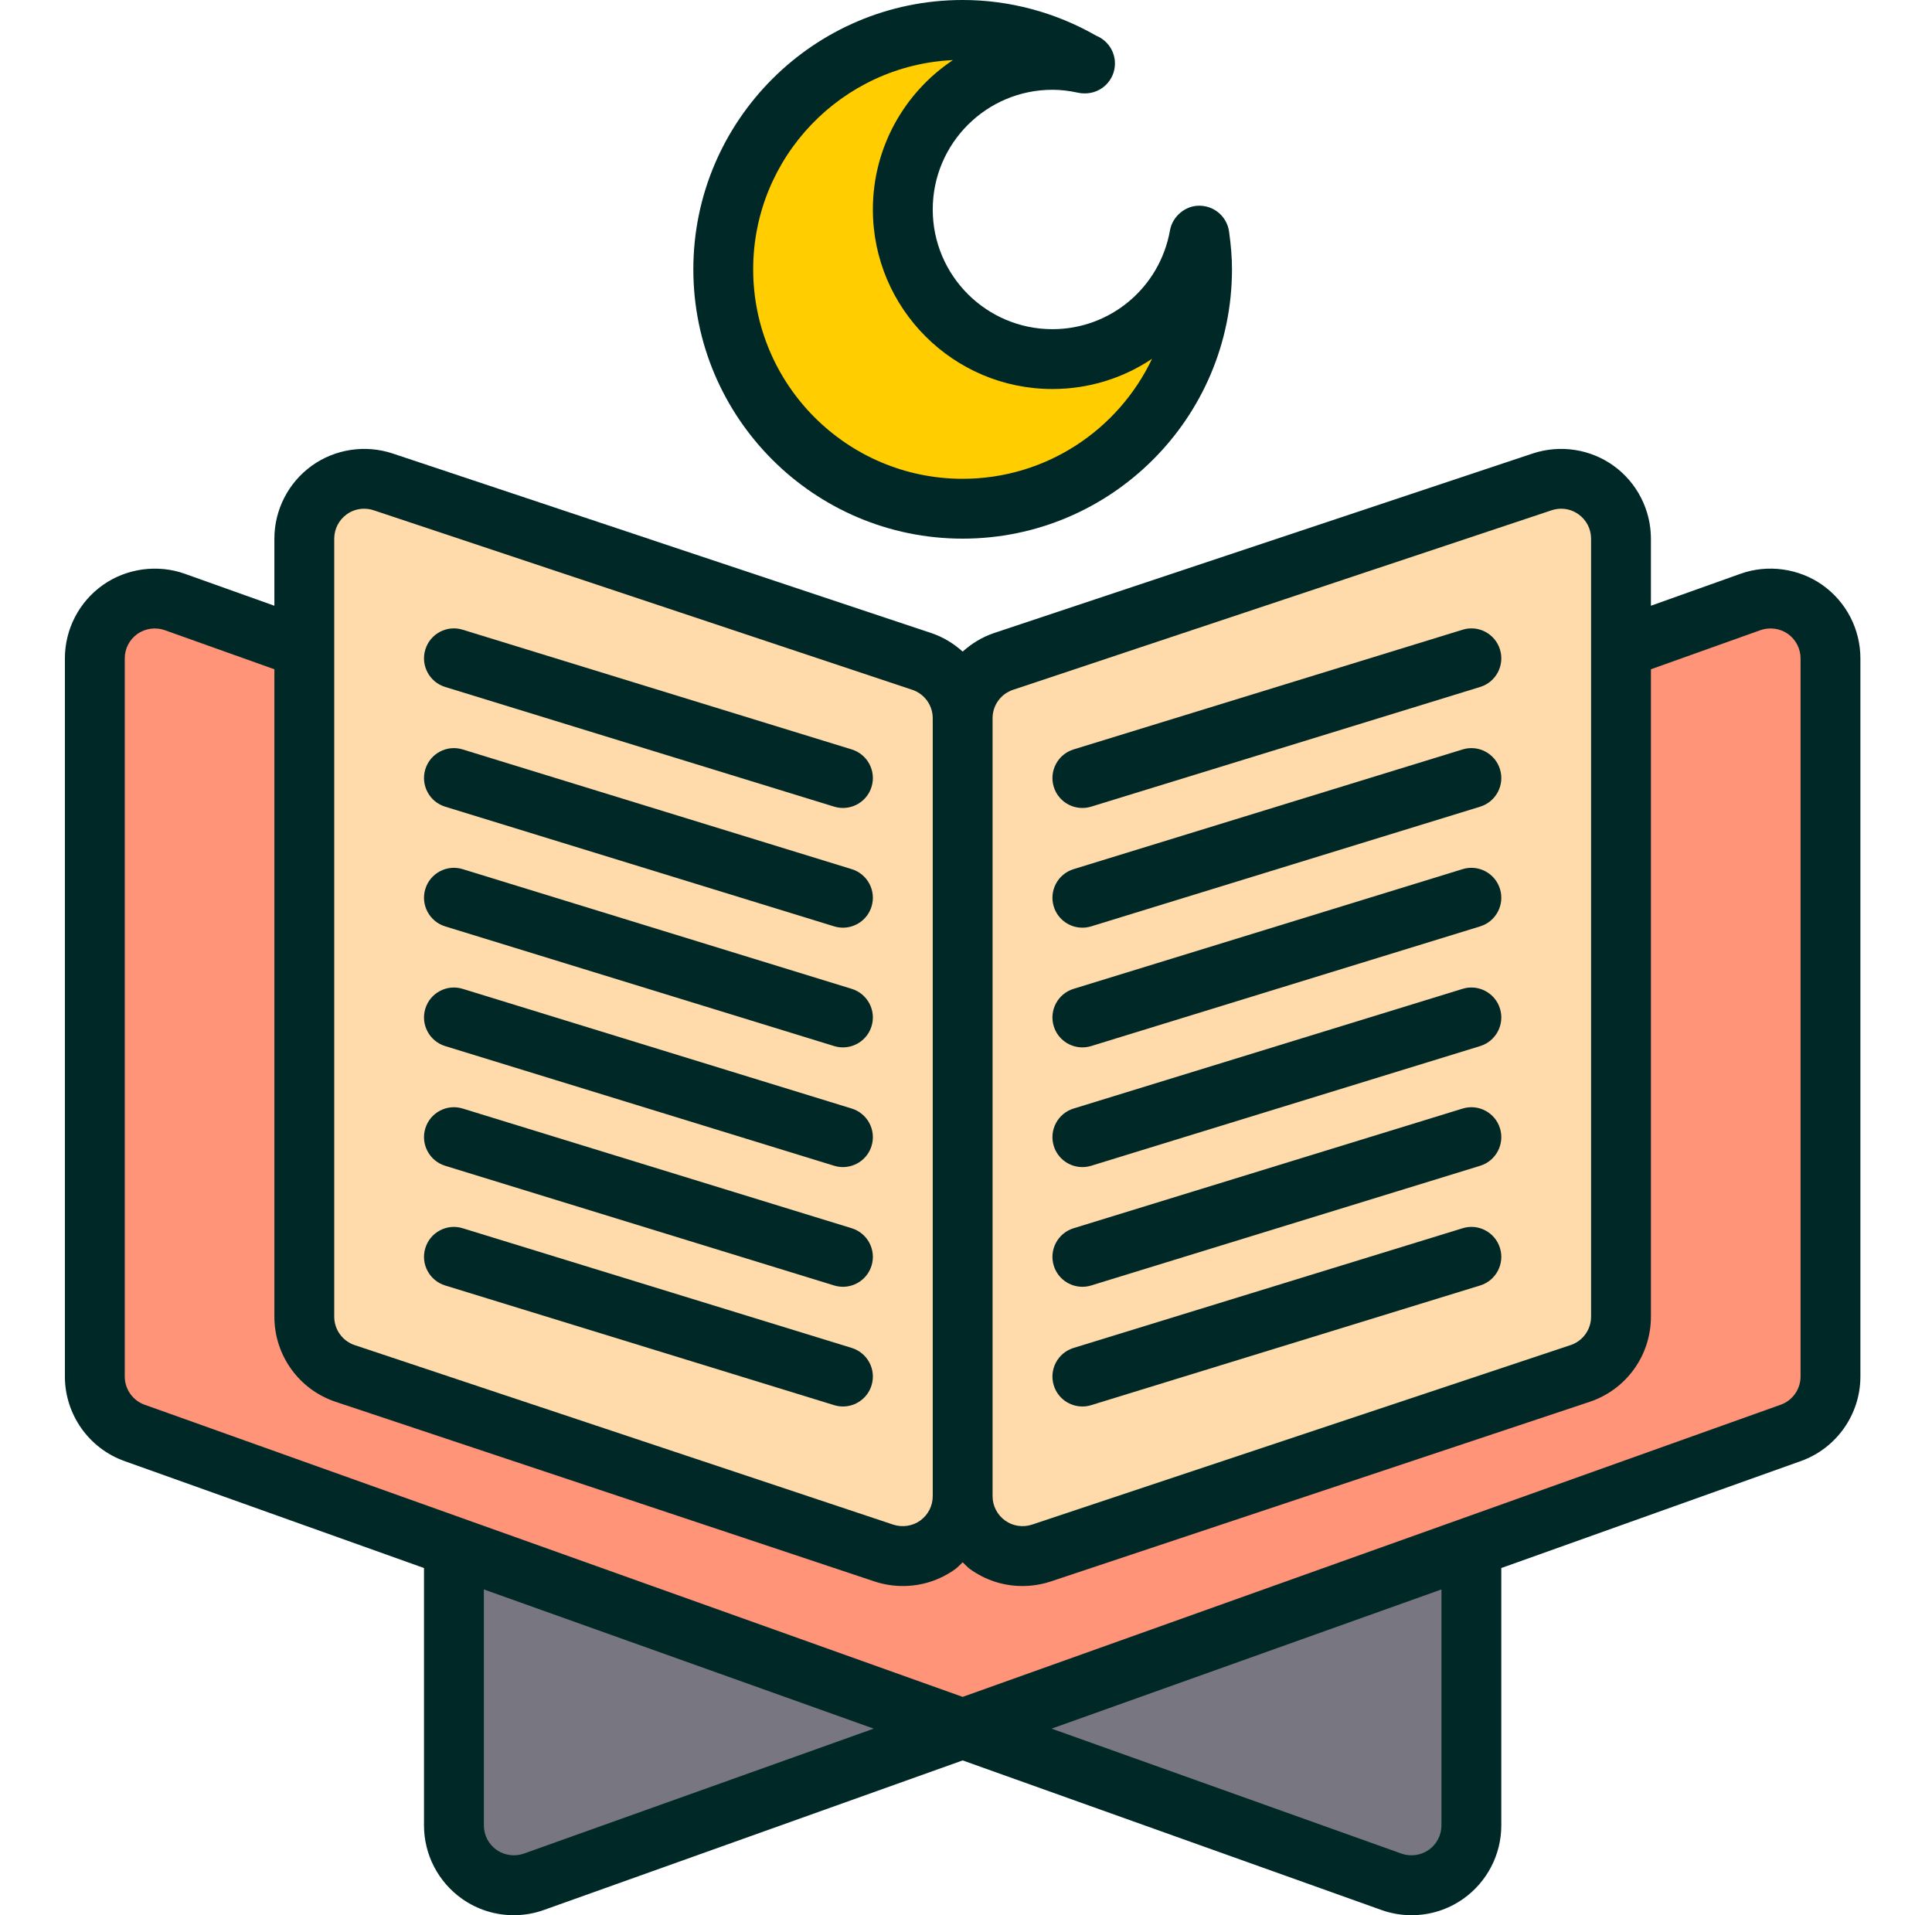 <svg width="115" height="114" viewBox="0 0 115 114" fill="none" xmlns="http://www.w3.org/2000/svg">
<g clip-path="url(#clip0_576_994)">
<path d="M107.447 36.275C106.839 35.846 106.119 35.625 105.395 35.625C104.99 35.625 104.586 35.693 104.196 35.832L96.488 38.584V32.062C96.488 30.917 95.938 29.843 95.008 29.173C94.395 28.73 93.665 28.5 92.926 28.5C92.548 28.5 92.167 28.561 91.8 28.683L59.737 39.371C58.282 39.855 57.301 41.216 57.301 42.75C57.301 41.216 56.319 39.855 54.864 39.371L22.802 28.683C22.435 28.561 22.053 28.5 21.676 28.5C20.937 28.5 20.206 28.73 19.593 29.173C18.664 29.843 18.113 30.917 18.113 32.062V38.584L10.406 35.832C10.016 35.693 9.611 35.625 9.207 35.625C8.482 35.625 7.762 35.846 7.155 36.275C6.207 36.943 5.645 38.03 5.645 39.188V81.938C5.645 83.444 6.59 84.787 8.008 85.293L27.02 92.082V108.656C27.02 109.814 27.582 110.901 28.53 111.569C29.139 111.998 29.857 112.219 30.582 112.219C30.986 112.219 31.391 112.151 31.781 112.012L57.301 102.897L82.821 112.012C83.211 112.151 83.615 112.219 84.019 112.219C84.745 112.219 85.464 111.998 86.072 111.569C87.019 110.901 87.582 109.814 87.582 108.656V92.082L106.593 85.292C108.011 84.787 108.957 83.444 108.957 81.938V39.188C108.957 38.03 108.394 36.943 107.447 36.275Z" fill="#787680"/>
<path d="M107.447 36.275C106.839 35.846 106.119 35.625 105.395 35.625C104.99 35.625 104.586 35.693 104.196 35.832L96.488 38.584V32.062C96.488 30.917 95.938 29.843 95.008 29.173C94.395 28.73 93.665 28.5 92.926 28.5C92.548 28.5 92.167 28.561 91.8 28.683L59.737 39.371C58.282 39.855 57.301 41.216 57.301 42.75C57.301 41.216 56.319 39.855 54.864 39.371L22.802 28.683C22.435 28.561 22.053 28.5 21.676 28.5C20.937 28.5 20.206 28.73 19.593 29.173C18.664 29.843 18.113 30.917 18.113 32.062V38.584L10.406 35.832C10.016 35.693 9.611 35.625 9.207 35.625C8.482 35.625 7.762 35.846 7.155 36.275C6.207 36.943 5.645 38.03 5.645 39.188V81.938C5.645 83.444 6.59 84.787 8.008 85.293L57.301 102.897L87.582 92.084L106.593 85.293C108.011 84.787 108.957 83.444 108.957 81.938V39.188C108.957 38.03 108.394 36.943 107.447 36.275Z" fill="#FF9478"/>
<path d="M53.738 92.625C53.361 92.625 52.98 92.564 52.612 92.442L20.55 81.754C19.095 81.269 18.113 79.909 18.113 78.375V32.062C18.113 30.917 18.664 29.843 19.593 29.173C20.206 28.73 20.937 28.5 21.676 28.5C22.053 28.5 22.435 28.561 22.802 28.683L54.864 39.371C56.319 39.855 57.301 41.216 57.301 42.75V89.062C57.301 90.208 56.75 91.282 55.821 91.952C55.208 92.395 54.477 92.625 53.738 92.625Z" fill="#FFDAAA"/>
<path d="M60.863 92.625C60.124 92.625 59.394 92.395 58.781 91.952C57.851 91.282 57.301 90.208 57.301 89.062V42.75C57.301 41.216 58.282 39.855 59.737 39.371L91.8 28.683C92.167 28.561 92.548 28.5 92.926 28.5C93.665 28.5 94.395 28.73 95.008 29.173C95.938 29.843 96.488 30.917 96.488 32.062V78.375C96.488 79.909 95.507 81.269 94.052 81.754L61.989 92.442C61.622 92.564 61.241 92.625 60.863 92.625Z" fill="#FFDAAA"/>
<path d="M53.738 92.625C53.361 92.625 52.98 92.564 52.612 92.442L20.55 81.754C19.095 81.269 18.113 79.909 18.113 78.375V32.062C18.113 30.917 18.664 29.843 19.593 29.173C20.206 28.73 20.937 28.5 21.676 28.5C22.053 28.5 22.435 28.561 22.802 28.683L54.864 39.371C56.319 39.855 57.301 41.216 57.301 42.75V89.062C57.301 90.208 56.75 91.282 55.821 91.952C55.208 92.395 54.477 92.625 53.738 92.625Z" fill="#FFDAAA"/>
<path d="M60.863 92.625C60.124 92.625 59.394 92.395 58.781 91.952C57.851 91.282 57.301 90.208 57.301 89.062V42.75C57.301 41.216 58.282 39.855 59.737 39.371L91.8 28.683C92.167 28.561 92.548 28.5 92.926 28.5C93.665 28.5 94.395 28.73 95.008 29.173C95.938 29.843 96.488 30.917 96.488 32.062V78.375C96.488 79.909 95.507 81.269 94.052 81.754L61.989 92.442C61.622 92.564 61.241 92.625 60.863 92.625Z" fill="#FFDAAA"/>
<path d="M62.645 21.375C57.725 21.375 53.738 17.389 53.738 12.469C53.738 7.549 57.725 3.562 62.645 3.562C63.298 3.562 63.934 3.643 64.547 3.778C62.422 2.517 59.95 1.781 57.301 1.781C49.431 1.781 43.051 8.162 43.051 16.031C43.051 23.901 49.431 30.281 57.301 30.281C65.17 30.281 71.551 23.901 71.551 16.031C71.551 15.349 71.487 14.685 71.394 14.027C70.653 18.199 67.028 21.375 62.645 21.375Z" fill="#FFCD00"/>
<path d="M108.474 34.819C107.065 33.826 105.215 33.574 103.597 34.155L98.269 36.056V32.062C98.269 30.35 97.439 28.729 96.052 27.728C94.675 26.733 92.876 26.449 91.235 26.993L59.173 37.68C58.46 37.919 57.835 38.307 57.301 38.785C56.766 38.305 56.141 37.919 55.429 37.68L23.363 26.991C21.736 26.451 19.928 26.733 18.552 27.727C17.162 28.729 16.332 30.35 16.332 32.062V36.056L11.004 34.155C9.387 33.576 7.536 33.826 6.127 34.819C4.709 35.821 3.863 37.452 3.863 39.187V81.937C3.863 84.19 5.288 86.212 7.41 86.969L25.238 93.335V108.656C25.238 110.391 26.084 112.022 27.502 113.024C28.407 113.663 29.472 114 30.582 114C31.198 114 31.802 113.895 32.379 113.688L57.301 104.787L82.222 113.688C82.799 113.895 83.403 114 84.019 114C85.129 114 86.194 113.663 87.099 113.024C88.517 112.022 89.363 110.391 89.363 108.656V93.335L107.192 86.969C109.313 86.212 110.738 84.19 110.738 81.937V39.187C110.738 37.452 109.892 35.821 108.474 34.819ZM60.3 41.059L92.359 30.373C92.545 30.313 92.735 30.281 92.926 30.281C93.302 30.281 93.661 30.397 93.966 30.619C94.431 30.952 94.707 31.492 94.707 32.062V78.375C94.707 79.142 94.217 79.821 93.489 80.065L61.43 90.751C60.879 90.933 60.281 90.838 59.823 90.505C59.358 90.172 59.082 89.632 59.082 89.062V42.75C59.082 41.982 59.572 41.303 60.3 41.059ZM19.895 32.062C19.895 31.492 20.171 30.952 20.636 30.616C20.94 30.397 21.3 30.281 21.676 30.281C21.866 30.281 22.057 30.313 22.239 30.372L54.301 41.059C55.03 41.303 55.52 41.982 55.52 42.75V89.062C55.52 89.632 55.243 90.172 54.779 90.508C54.321 90.84 53.717 90.929 53.175 90.754L21.113 80.067C20.384 79.821 19.895 79.142 19.895 78.375V32.062ZM31.18 110.334C30.646 110.524 30.026 110.441 29.556 110.111C29.084 109.778 28.801 109.233 28.801 108.656V94.609L52.007 102.895L31.18 110.334ZM85.801 108.656C85.801 109.233 85.518 109.778 85.046 110.111C84.577 110.441 83.955 110.523 83.421 110.334L62.596 102.895L85.801 94.609V108.656ZM107.176 81.937C107.176 82.689 106.7 83.364 105.993 83.615L57.301 101.005L8.609 83.615C7.901 83.364 7.426 82.689 7.426 81.937V39.187C7.426 38.61 7.709 38.065 8.181 37.732C8.649 37.402 9.271 37.32 9.806 37.509L16.332 39.837V78.375C16.332 80.678 17.8 82.716 19.985 83.444L52.051 94.133C52.598 94.313 53.166 94.406 53.738 94.406C54.868 94.406 55.949 94.057 56.863 93.398C57.025 93.28 57.153 93.129 57.301 92.993C57.449 93.127 57.575 93.278 57.737 93.396C58.653 94.057 59.734 94.406 60.863 94.406C61.435 94.406 62.003 94.313 62.554 94.132L94.616 83.444C96.802 82.716 98.269 80.678 98.269 78.375V39.837L104.796 37.507C105.33 37.319 105.954 37.401 106.421 37.73C106.893 38.065 107.176 38.61 107.176 39.187V81.937Z" fill="#002827"/>
<path d="M57.301 32.062C66.139 32.062 73.332 24.872 73.332 16.031C73.332 15.34 73.277 14.626 73.157 13.78C73.036 12.912 72.302 12.262 71.426 12.246C70.594 12.214 69.793 12.854 69.641 13.716C69.036 17.121 66.093 19.594 62.645 19.594C58.715 19.594 55.52 16.398 55.52 12.469C55.52 8.539 58.715 5.344 62.645 5.344C63.138 5.344 63.635 5.401 64.164 5.518C64.292 5.547 64.422 5.559 64.549 5.559C64.559 5.559 64.57 5.556 64.584 5.559C65.568 5.559 66.366 4.763 66.366 3.778C66.366 3.03 65.904 2.39 65.251 2.125C62.824 0.734 60.081 0 57.301 0C48.462 0 41.27 7.191 41.27 16.031C41.27 24.872 48.462 32.062 57.301 32.062ZM56.722 3.577C53.85 5.493 51.957 8.764 51.957 12.469C51.957 18.363 56.75 23.156 62.645 23.156C64.825 23.156 66.87 22.499 68.574 21.357C66.572 25.575 62.272 28.5 57.301 28.5C50.425 28.5 44.832 22.905 44.832 16.031C44.832 9.35 50.115 3.88 56.722 3.577Z" fill="#002827"/>
<path d="M64.426 48.093C64.601 48.093 64.777 48.068 64.95 48.015L88.106 40.89C89.047 40.6 89.574 39.602 89.285 38.663C88.997 37.723 87.994 37.19 87.059 37.484L63.903 44.609C62.962 44.9 62.435 45.897 62.724 46.836C62.959 47.602 63.664 48.093 64.426 48.093Z" fill="#002827"/>
<path d="M64.426 55.219C64.601 55.219 64.777 55.194 64.95 55.141L88.106 48.016C89.047 47.725 89.574 46.728 89.285 45.789C88.997 44.849 87.994 44.319 87.059 44.61L63.903 51.735C62.962 52.025 62.435 53.023 62.724 53.961C62.959 54.727 63.664 55.219 64.426 55.219Z" fill="#002827"/>
<path d="M64.426 62.344C64.601 62.344 64.777 62.319 64.95 62.266L88.106 55.141C89.047 54.85 89.574 53.853 89.285 52.914C88.997 51.974 87.994 51.444 87.059 51.735L63.903 58.86C62.962 59.15 62.435 60.148 62.724 61.086C62.959 61.852 63.664 62.344 64.426 62.344Z" fill="#002827"/>
<path d="M64.426 69.469C64.601 69.469 64.777 69.444 64.95 69.391L88.106 62.266C89.047 61.975 89.574 60.978 89.285 60.039C88.997 59.099 87.994 58.569 87.059 58.86L63.903 65.985C62.962 66.275 62.435 67.273 62.724 68.211C62.959 68.977 63.664 69.469 64.426 69.469Z" fill="#002827"/>
<path d="M64.426 76.594C64.601 76.594 64.777 76.569 64.95 76.516L88.106 69.391C89.047 69.1 89.574 68.103 89.285 67.164C88.997 66.224 87.994 65.695 87.059 65.985L63.903 73.11C62.962 73.4 62.435 74.398 62.724 75.336C62.959 76.102 63.664 76.594 64.426 76.594Z" fill="#002827"/>
<path d="M64.426 83.719C64.601 83.719 64.777 83.694 64.95 83.64L88.106 76.515C89.047 76.225 89.574 75.228 89.285 74.289C88.997 73.348 87.994 72.817 87.059 73.11L63.903 80.234C62.962 80.525 62.435 81.522 62.724 82.461C62.959 83.227 63.664 83.719 64.426 83.719Z" fill="#002827"/>
<path d="M26.496 40.89L49.653 48.015C49.827 48.068 50.004 48.093 50.176 48.093C50.937 48.093 51.642 47.602 51.877 46.836C52.168 45.897 51.639 44.9 50.698 44.609L27.542 37.484C26.605 37.19 25.604 37.723 25.317 38.663C25.029 39.602 25.556 40.6 26.496 40.89Z" fill="#002827"/>
<path d="M26.496 48.016L49.653 55.141C49.827 55.194 50.004 55.219 50.176 55.219C50.937 55.219 51.642 54.727 51.877 53.961C52.168 53.023 51.639 52.025 50.698 51.735L27.542 44.61C26.605 44.319 25.604 44.849 25.317 45.789C25.029 46.728 25.556 47.725 26.496 48.016Z" fill="#002827"/>
<path d="M26.496 55.141L49.653 62.266C49.827 62.319 50.004 62.344 50.176 62.344C50.937 62.344 51.642 61.852 51.877 61.086C52.168 60.148 51.639 59.15 50.698 58.86L27.542 51.735C26.605 51.444 25.604 51.974 25.317 52.914C25.029 53.853 25.556 54.85 26.496 55.141Z" fill="#002827"/>
<path d="M26.496 62.266L49.653 69.391C49.827 69.444 50.004 69.469 50.176 69.469C50.937 69.469 51.642 68.977 51.877 68.211C52.168 67.273 51.639 66.275 50.698 65.985L27.542 58.86C26.605 58.569 25.604 59.099 25.317 60.039C25.029 60.978 25.556 61.975 26.496 62.266Z" fill="#002827"/>
<path d="M26.496 69.391L49.653 76.516C49.827 76.569 50.004 76.594 50.176 76.594C50.937 76.594 51.642 76.102 51.877 75.336C52.168 74.398 51.639 73.4 50.698 73.11L27.542 65.985C26.605 65.695 25.604 66.224 25.317 67.164C25.029 68.103 25.556 69.1 26.496 69.391Z" fill="#002827"/>
<path d="M26.496 76.515L49.653 83.64C49.827 83.694 50.004 83.719 50.176 83.719C50.937 83.719 51.642 83.227 51.877 82.461C52.168 81.522 51.639 80.525 50.698 80.234L27.542 73.11C26.605 72.817 25.604 73.348 25.317 74.289C25.029 75.228 25.556 76.225 26.496 76.515Z" fill="#002827"/>
</g>
<defs>
<clipPath id="clip0_576_994">
<rect width="114" height="114" fill="white" transform="translate(0.301)"/>
</clipPath>
</defs>
</svg>
